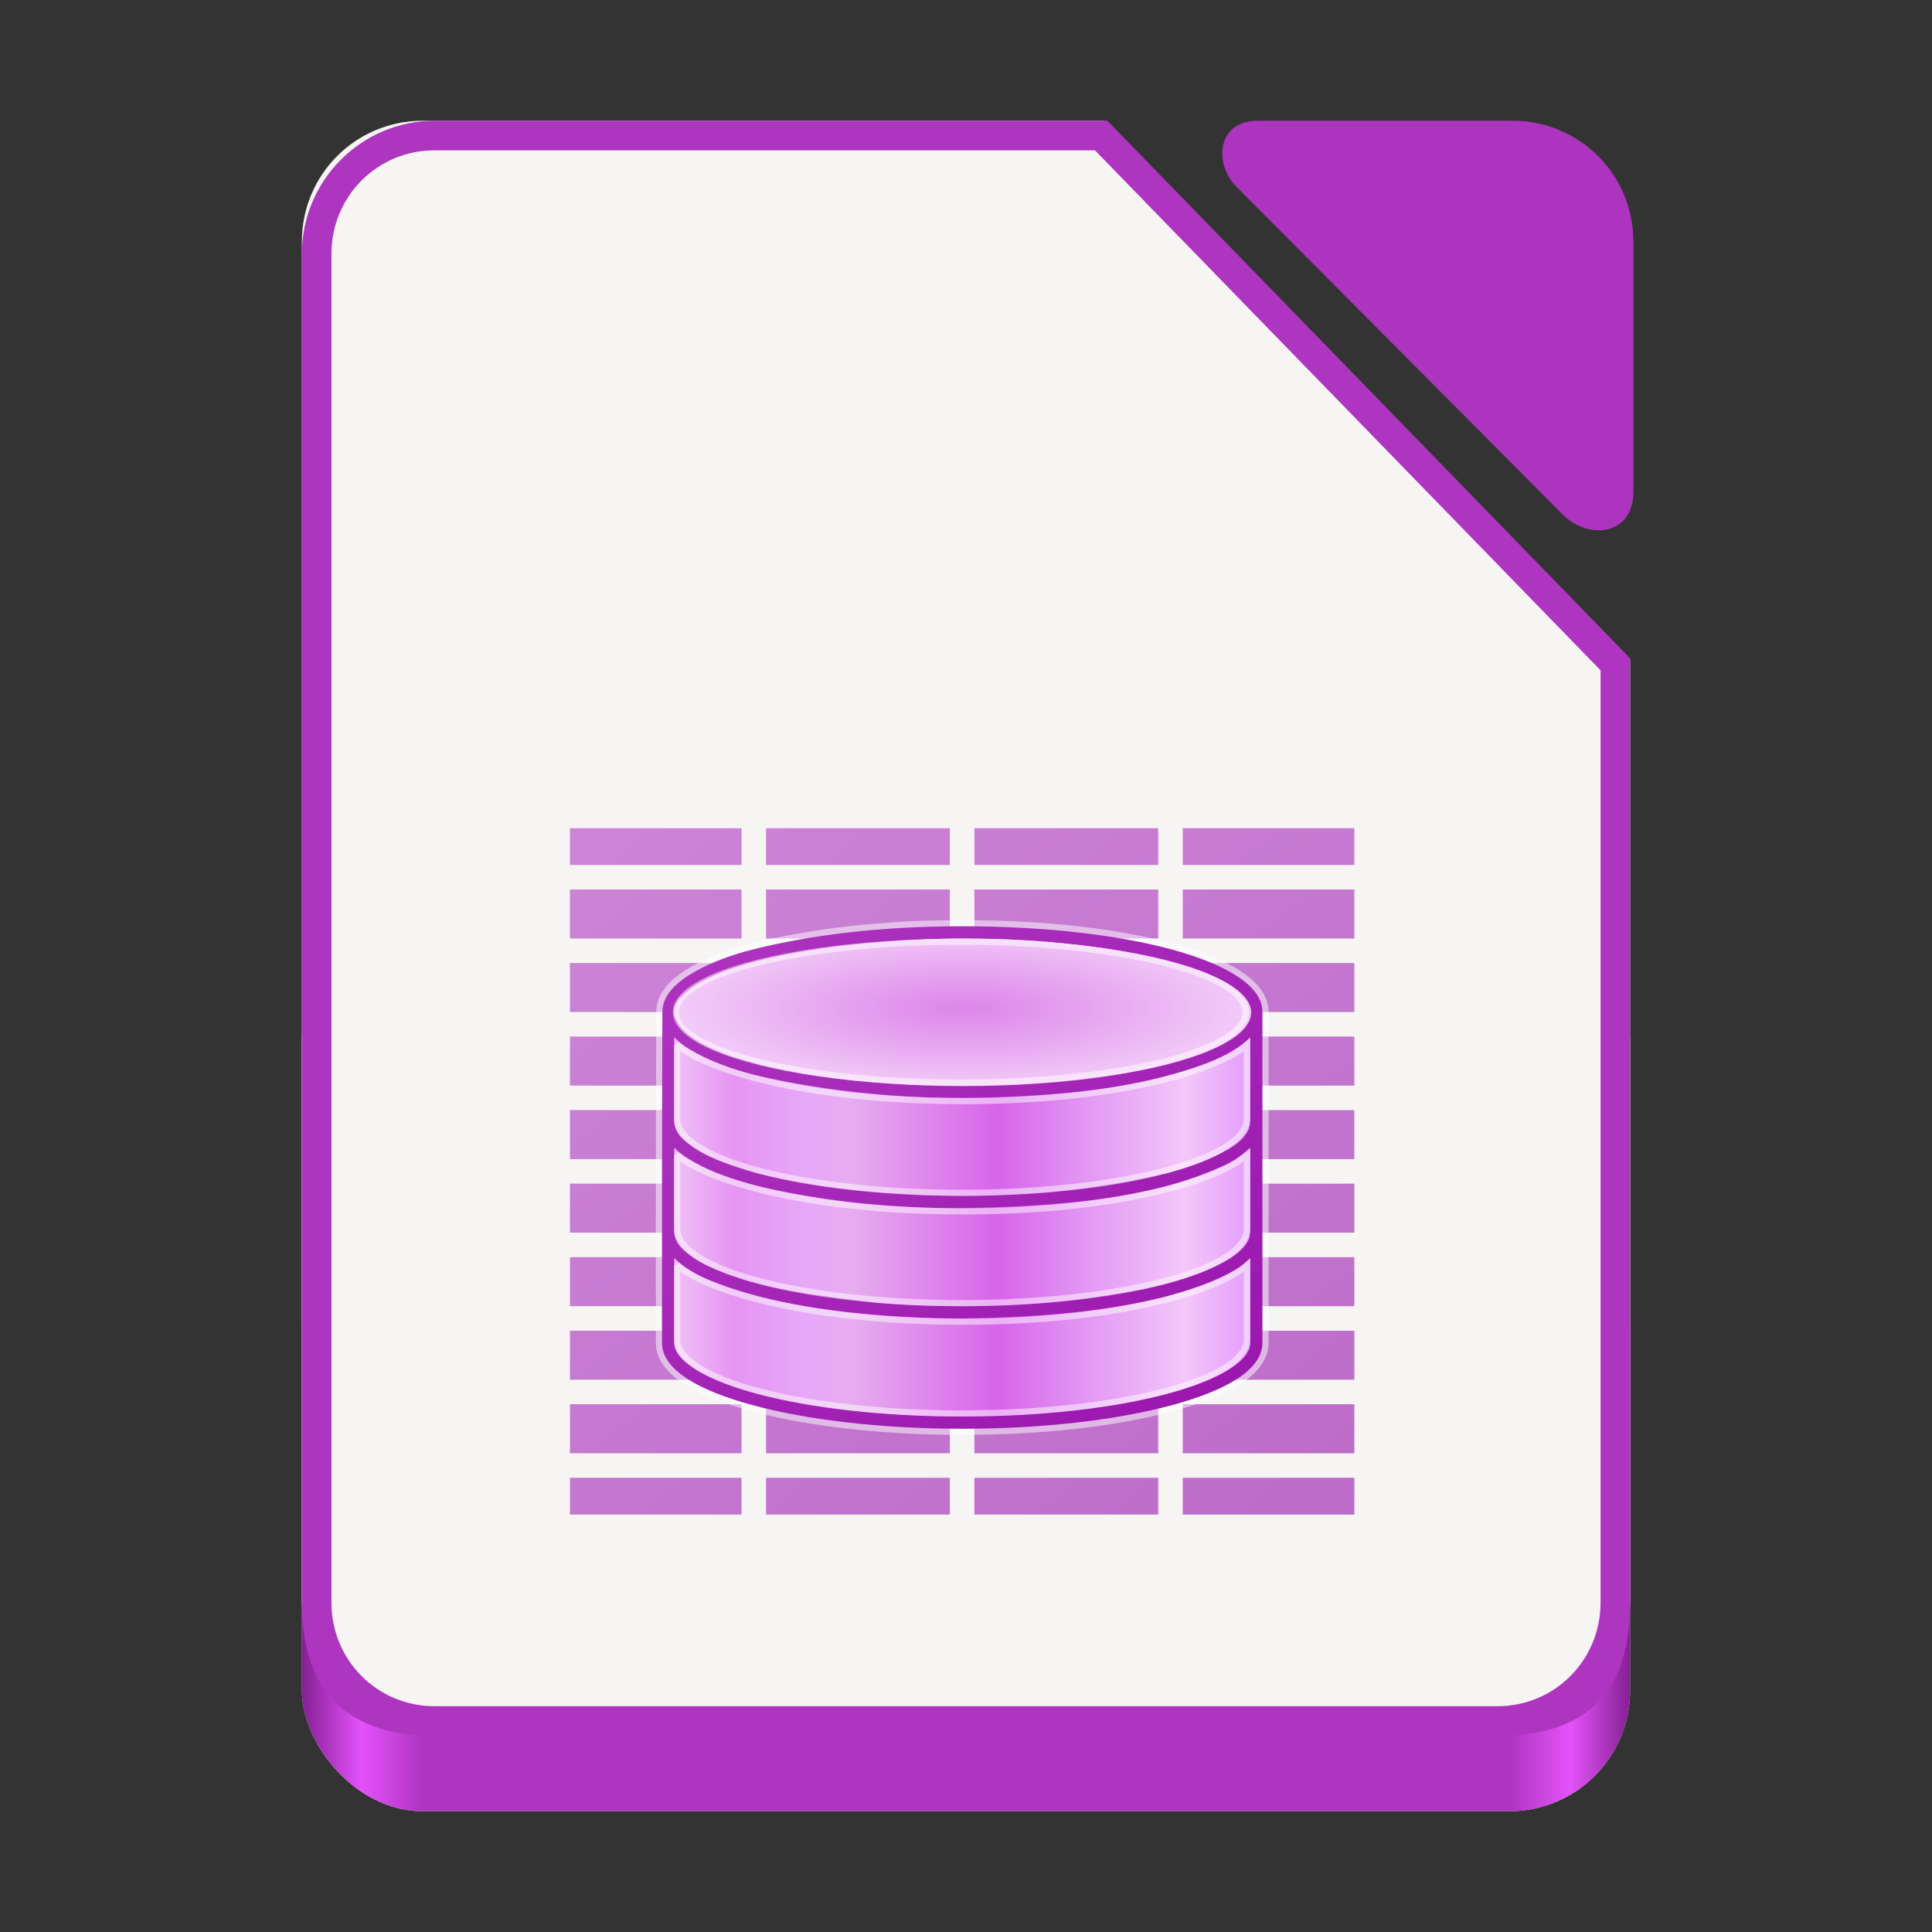 <?xml version="1.0" encoding="UTF-8" standalone="no"?>
<svg
   xmlns:dc="http://purl.org/dc/elements/1.1/"
   xmlns:cc="http://creativecommons.org/ns#"
   xmlns:rdf="http://www.w3.org/1999/02/22-rdf-syntax-ns#"
   xmlns:svg="http://www.w3.org/2000/svg"
   xmlns="http://www.w3.org/2000/svg"
   xmlns:xlink="http://www.w3.org/1999/xlink"
   xmlns:sodipodi="http://sodipodi.sourceforge.net/DTD/sodipodi-0.dtd"
   xmlns:inkscape="http://www.inkscape.org/namespaces/inkscape"
   height="128"
   width="128"
   version="1.1"
   id="svg73"
   sodipodi:docname="libreoffice-base.svg"
   inkscape:version="1.0.2 (e86c870879, 2021-01-15)">
  <rect width="100%" height="100%" fill="#333333" stroke="none"/>
  <defs
     id="defs77" />
  <sodipodi:namedview
     pagecolor="#ffffff"
     bordercolor="#666666"
     borderopacity="1"
     objecttolerance="10"
     gridtolerance="10"
     guidetolerance="10"
     inkscape:pageopacity="0"
     inkscape:pageshadow="2"
     inkscape:window-width="640"
     inkscape:window-height="480"
     id="namedview75"
     showgrid="false"
     inkscape:zoom="6.7421875"
     inkscape:cx="35.448436"
     inkscape:cy="64"
     inkscape:current-layer="svg73" />
  <linearGradient
     id="b-7"
     gradientUnits="userSpaceOnUse"
     x1="1422"
     x2="1324"
     y1="-1554.64"
     y2="-1554.64">
    <stop
       offset="0"
       stop-color="#e196fb"
       id="stop2" />
    <stop
       offset=".13"
       stop-color="#f4c7fa"
       id="stop4" />
    <stop
       offset=".314"
       stop-color="#e091f3"
       id="stop6" />
    <stop
       offset=".441"
       stop-color="#d764e9"
       id="stop8" />
    <stop
       offset=".684"
       stop-color="#e7adf0"
       id="stop10" />
    <stop
       offset=".756"
       stop-color="#e6a9f8"
       id="stop12" />
    <stop
       offset=".88"
       stop-color="#e595f2"
       id="stop14" />
    <stop
       offset="1"
       stop-color="#f2cbf8"
       id="stop16" />
  </linearGradient>
  <linearGradient
     id="linearGradient1081"
     gradientUnits="userSpaceOnUse"
     x1="-108"
     x2="-20"
     y1="-100"
     y2="-100">
    <stop
       offset="0"
       stop-color="#852094"
       id="stop19" />
    <stop
       offset=".045"
       stop-color="#ef9afc"
       id="stop21"
       style="stop-color:#e452f9;stop-opacity:1" />
    <stop
       offset=".091"
       stop-color="#ae35c0"
       id="stop23" />
    <stop
       offset=".909"
       stop-color="#ae35c0"
       id="stop25" />
    <stop
       offset=".955"
       stop-color="#ef9afc"
       id="stop27"
       style="stop-color:#e351fa;stop-opacity:1" />
    <stop
       offset="1"
       stop-color="#852094"
       id="stop29" />
  </linearGradient>
  <linearGradient
     id="linearGradient1677"
     gradientUnits="userSpaceOnUse"
     x1="1471.015"
     x2="1273.484"
     y1="-1450.632"
     y2="-1705.672">
    <stop
       offset="0"
       stop-color="#8e03a3"
       id="stop32" />
    <stop
       offset="1"
       stop-color="#c254d2"
       id="stop34" />
  </linearGradient>
  <radialGradient
     id="d-3-9"
     cx="518.854"
     cy="730.484"
     gradientTransform="matrix(2.011 0 0 .565 329.827 -1985.991)"
     gradientUnits="userSpaceOnUse"
     r="22.89">
    <stop
       offset="0"
       stop-color="#dc85e9"
       id="stop37" />
    <stop
       offset="1"
       stop-color="#f2cbf8"
       id="stop39" />
  </radialGradient>
  <rect
     fill="#deddda"
     height="59"
     rx="8"
     width="88"
     x="20"
     y="61"
     id="rect42" />
  <rect
     fill="url(#linearGradient1081)"
     fill-rule="evenodd"
     height="40"
     rx="8"
     transform="scale(-1)"
     width="88"
     x="-108"
     y="-120"
     id="rect44" />
  <path
     d="M 73.16,8 H 28 c -4.432,0 -8,3.568 -8,8 v 90 c 0,4.432 3.568,8 8,8 H 100 C 104.432,114 108,110.432 108,106 V 43.705 Z"
     fill="#f6f5f4"
     id="path48"
     sodipodi:nodetypes="csssssscc" />
  <path
     d="m108.215 32.631v-16.631c0-1.108-.223-2.161-.627-3.119s-.988-1.82-1.711-2.543c-.723-.723-1.585-1.307-2.543-1.711s-2.011-.627-3.119-.627h-16.873c-2.778 0-2.901 2.89-1.432 4.365l21.609 21.709c1.763 1.77 4.695 1.349 4.695-1.443z"
     fill="#ad34bf"
     id="path50" />
  <path
     d="M 28.801,8 C 23.94,8 20,11.956 20,16.828 v 89.344 C 20,111.555 22.516,115 28.801,115 H 99.199 C 105.484,115 108,111.77 108,106.172 V 43.615 L 73.369,8 h -0.412 z m 0,1.959 h 43.742 l 33.498,34.451 v 61.762 c 0,3.825 -3.036,6.869 -6.842,6.869 H 28.801 c -3.806,0 -6.842,-3.044 -6.842,-6.869 V 16.828 c 0,-3.825 3.036,-6.869 6.842,-6.869 z"
     fill="#ae35c0"
     id="path52"
     sodipodi:nodetypes="sssssscccssccssssss" />
  <g
     transform="matrix(.406 0 0 .406 -493.694 705.542)"
     id="g71">
    <path
       d="m1309-1602.638v6h28v-6zm32 0v6h30v-6zm34 0v6h30v-6zm34 0v6h28v-6zm-100 10v8h28v-8zm32 0v8h30v-8zm34 0v8h30v-8zm34 0v8h28v-8zm-100 12v8h28v-8zm32 0v8h30v-8zm34 0v8h30v-8zm34 0v8h28v-8zm-100 12v8h28v-8zm32 0v8h30v-8zm34 0v8h30v-8zm34 0v8h28v-8zm-100 12v8h28v-8zm32 0v8h30v-8zm34 0v8h30v-8zm34 0v8h28v-8zm-100 12v8h28v-8zm32 0v8h30v-8zm34 0v8h30v-8zm34 0v8h28v-8zm-100 12v8h28v-8zm32 0v8h30v-8zm34 0v8h30v-8zm34 0v8h28v-8zm-100 12v8h28v-8zm32 0v8h30v-8zm34 0v8h30v-8zm34 0v8h28v-8zm-100 12v8h28v-8zm32 0v8h30v-8zm34 0v8h30v-8zm34 0v8h28v-8zm-100 12v6h28v-6zm32 0v6h30v-6zm34 0v6h30v-6zm34 0v6h28v-6z"
       fill="url(#linearGradient1677)"
       opacity=".6"
       id="path54" />
    <path
       d="m1338.867-1582.857c-4.423 1.106-8 2.64-10.563 4.282-2.562 1.64-4.21 3.59-4.22 5.937-.077 19.65-.06 38.386-.06 54 0 2.294 1.65 4.262 4.218 5.906 2.568 1.645 6.19 3.057 10.594 4.25 8.81 2.386 20.86 3.844 34.187 3.844 13.328 0 25.378-1.458 34.188-3.844 4.406-1.193 8.026-2.605 10.595-4.25 2.568-1.644 4.196-3.623 4.196-5.917v-54c0-2.345-1.695-4.285-4.257-5.925-2.563-1.64-6.163-3.09-10.563-4.282-8.8-2.383-20.826-3.78-34.156-3.78-13.42 0-24.7 1.417-34.157 3.78zm34.156-1.78c13.188-.025 25.115 1.46 33.687 3.78 4.287 1.16 7.736 2.593 10.032 4.063 2.295 1.47 3.46 2.918 3.343 4.156-.21 2.205-2.578 3.735-4.25 4.688-2.71 1.545-5.95 2.71-8.874 3.468-9.98 2.59-19.947 3.535-29.53 3.78-13.262.214-26.41-.73-38.532-3.84-2.813-.735-5.25-1.64-7.656-2.845-2.16-1.083-5.063-2.882-5.28-5.25-.118-1.273 1.047-2.686 3.343-4.156s5.697-3.094 10.03-4.062c11.927-2.665 23.656-3.764 33.688-3.783zm-47 16.124c.633.635 1.392 1.273 2.28 1.813 3.29 1.996 7.31 3.487 10.564 4.28 13.105 3.04 26.117 4.087 38.625 3.72 10.112-.32 20.32-1.07 29.687-3.72 4.634-1.31 9.564-2.895 12.843-6.093v12.875c0 .582 0 1.22-.125 1.72-.273 1.104-1.37 2.436-3.344 3.593-3.264 1.91-6.84 3.083-10 3.937-11.23 2.74-22.915 3.735-33.53 3.75-11.457-.088-23.537-1.125-33.688-3.78-4.357-1.376-8.725-2.563-11.875-5.47-.724-.677-1.133-1.406-1.31-2.03-.163-.567-.125-1.123-.125-1.72v-12.875zm0 18.03c.388.385.835.766 1.312 1.126 3.833 2.65 8.6 4.188 12.75 5.22 11.482 2.606 21.65 3.477 32.938 3.5 11.353-.234 22.474-.815 32.937-3.5 3.705-.967 7.68-2.386 10.688-3.907 1.144-.58 2.937-2.034 3.375-2.438v12.844c0 .582 0 1.22-.125 1.72-.273 1.104-1.402 2.38-3.344 3.592-4.288 2.516-9.373 3.904-13.843 4.875-10.388 2.016-19.908 2.798-29.687 2.812-4.946 0-9.71-.172-14.187-.594-10.05-1.23-18.982-2.152-27.5-6.063-1.452-.672-2.796-1.603-3.875-2.593-.73-.67-1.116-1.41-1.31-2.03-.076-.24-.124-.504-.125-.72-.035-4.614 0-9.23 0-13.844zm0 18c1.566 1.542 3.638 2.706 5.53 3.502 8.676 3.596 18.944 5.06 27.126 5.748 4.934.406 9.77.595 14.343.594 11.368-.184 22.45-.886 32.937-3.5 4.22-1.145 8.17-2.41 11.657-4.47.934-.554 1.67-1.192 2.406-1.874v13.844c0 1.296-1.023 2.753-3.312 4.22-2.29 1.465-5.718 2.84-10 4-8.562 2.317-20.505 3.78-33.687 3.78s-25.125-1.462-33.687-3.78c-4.282-1.16-7.71-2.535-10-4-2.29-1.467-3.313-2.924-3.313-4.22z"
       fill="none"
       opacity=".5"
       stroke="#fff"
       stroke-width="2"
       id="path56" />
    <path
       d="m1325-1570.638v52c0 7.18 21.49 13 48 13s48-5.82 48-13v-52z"
       fill="url(#b-7)"
       id="path58" />
    <path
       d="m1338.867-1582.857c-4.423 1.106-8 2.64-10.563 4.282-2.562 1.64-4.21 3.59-4.22 5.937-.077 19.65-.06 38.386-.06 54 0 2.294 1.65 4.262 4.218 5.906 2.568 1.645 6.19 3.057 10.594 4.25 8.81 2.386 20.86 3.844 34.187 3.844 13.328 0 25.378-1.458 34.188-3.844 4.406-1.193 8.026-2.605 10.595-4.25 2.568-1.644 4.196-3.623 4.196-5.917v-54c0-2.345-1.695-4.285-4.257-5.925-2.563-1.64-6.163-3.09-10.563-4.282-8.8-2.383-20.826-3.78-34.156-3.78-13.42 0-24.7 1.417-34.157 3.78zm34.156-1.78c13.188-.025 25.115 1.46 33.687 3.78 4.287 1.16 7.736 2.593 10.032 4.063 2.295 1.47 3.46 2.918 3.343 4.156-.21 2.205-2.578 3.735-4.25 4.688-2.71 1.545-5.95 2.71-8.874 3.468-9.98 2.59-19.947 3.535-29.53 3.78-13.262.214-26.41-.73-38.532-3.84-2.813-.735-5.25-1.64-7.656-2.845-2.16-1.083-5.063-2.882-5.28-5.25-.118-1.273 1.047-2.686 3.343-4.156s5.697-3.094 10.03-4.062c11.927-2.665 23.656-3.764 33.688-3.783zm-47 16.124c.633.635 1.392 1.273 2.28 1.813 3.29 1.996 7.31 3.487 10.564 4.28 13.105 3.04 26.117 4.087 38.625 3.72 10.112-.32 20.32-1.07 29.687-3.72 4.634-1.31 9.564-2.895 12.843-6.093v12.875c0 .582 0 1.22-.125 1.72-.273 1.104-1.37 2.436-3.344 3.593-3.264 1.91-6.84 3.083-10 3.937-11.23 2.74-22.915 3.735-33.53 3.75-11.457-.088-23.537-1.125-33.688-3.78-4.357-1.376-8.725-2.563-11.875-5.47-.724-.677-1.133-1.406-1.31-2.03-.163-.567-.125-1.123-.125-1.72v-12.875zm0 18.03c.388.385.835.766 1.312 1.126 3.833 2.65 8.6 4.188 12.75 5.22 11.482 2.606 21.65 3.477 32.938 3.5 11.353-.234 22.474-.815 32.937-3.5 3.705-.967 7.68-2.386 10.688-3.907 1.144-.58 2.937-2.034 3.375-2.438v12.844c0 .582 0 1.22-.125 1.72-.273 1.104-1.402 2.38-3.344 3.592-4.288 2.516-9.373 3.904-13.843 4.875-10.388 2.016-19.908 2.798-29.687 2.812-4.946 0-9.71-.172-14.187-.594-10.05-1.23-18.982-2.152-27.5-6.063-1.452-.672-2.796-1.603-3.875-2.593-.73-.67-1.116-1.41-1.31-2.03-.076-.24-.124-.504-.125-.72-.035-4.614 0-9.23 0-13.844zm0 18c1.566 1.542 3.638 2.706 5.53 3.502 8.676 3.596 18.944 5.06 27.126 5.748 4.934.406 9.77.595 14.343.594 11.368-.184 22.45-.886 32.937-3.5 4.22-1.145 8.17-2.41 11.657-4.47.934-.554 1.67-1.192 2.406-1.874v13.844c0 1.296-1.023 2.753-3.312 4.22-2.29 1.465-5.718 2.84-10 4-8.562 2.317-20.505 3.78-33.687 3.78s-25.125-1.462-33.687-3.78c-4.282-1.16-7.71-2.535-10-4-2.29-1.467-3.313-2.924-3.313-4.22z"
       fill="url(#linearGradient1677)"
       id="path60" />
    <ellipse
       cx="1373.153"
       cy="-1572.56"
       fill="url(#d-3-9)"
       rx="47.008"
       ry="12.002"
       id="ellipse62" />
    <path
       id="g"
       d="m1326.484-1567.358v12.087c0 6.7 20.817 12.132 46.495 12.132 25.677 0 46.494-5.432 46.494-12.133v-12.027c-4.157 3.715-19.627 9.195-46.35 9.195-26.72 0-42.75-5.54-46.64-9.256z"
       fill="none"
       opacity=".5"
       stroke="#fff" />
    <ellipse
       cx="1372.781"
       cy="-1572.617"
       fill="none"
       opacity=".5"
       rx="46.492"
       ry="11.501"
       stroke="#fff"
       stroke-width="1.001"
       id="ellipse65" />
    <use
       height="1085"
       transform="translate(0 18)"
       width="5033"
       xlink:href="#g"
       id="use67" />
    <use
       height="1085"
       transform="translate(0 36)"
       width="5033"
       xlink:href="#g"
       id="use69" />
  </g>
</svg>
